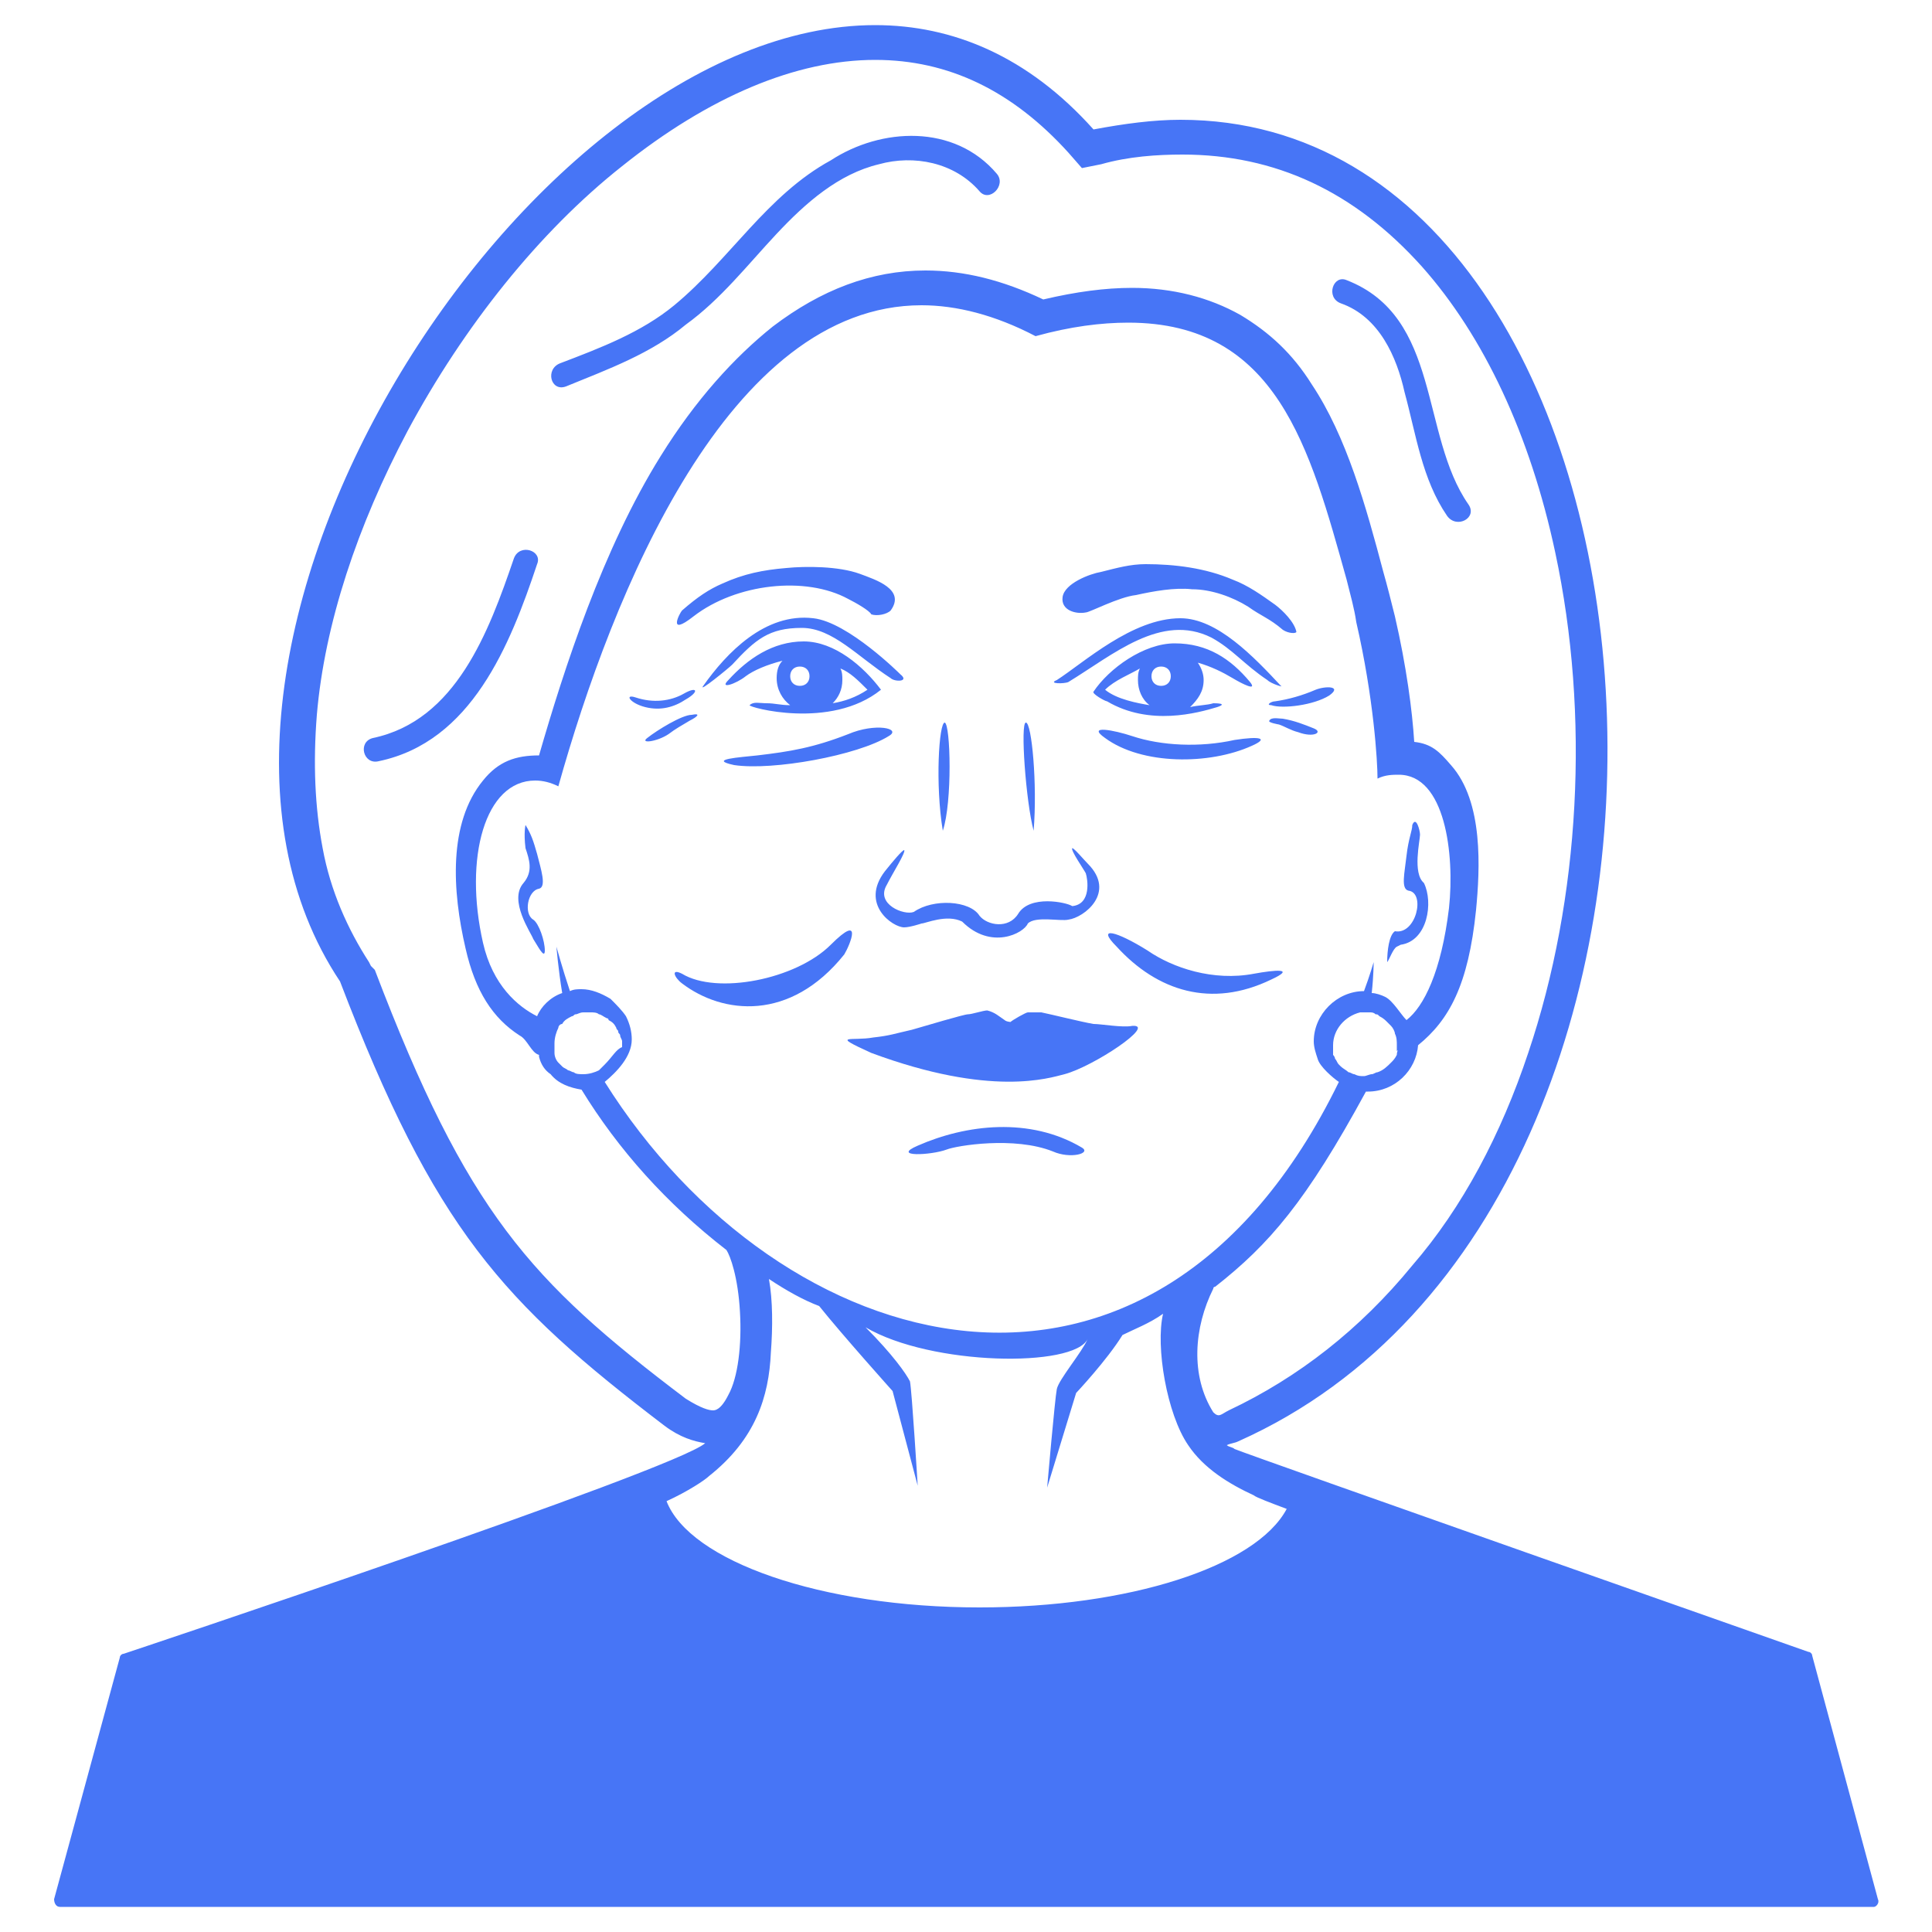 <?xml version="1.0" encoding="utf-8"?>
<!-- Generator: Adobe Illustrator 19.2.1, SVG Export Plug-In . SVG Version: 6.00 Build 0)  -->
<svg version="1.1" id="Layer_1" xmlns="http://www.w3.org/2000/svg" xmlns:xlink="http://www.w3.org/1999/xlink" x="0px" y="0px"
	 viewBox="0 0 100 100" preserveAspectRatio="xMaxYMin meet" style="enable-background:new 0 0 100 100;" xml:space="preserve">
<style type="text/css">
	.st0{fill:#CECECE;}
	.st1{fill:#009E9A;}
	.st2{fill:#FFFFFF;}
	.st3{fill-rule:evenodd;clip-rule:evenodd;fill:#009E9A;}
	.st4{fill:#009E9B;}
	.st5{fill:#4775F6;}
	.st6{fill:#4775F6;}
	.st7{fill-rule:evenodd;clip-rule:evenodd;fill:#4775F6;}
	.st8{fill-rule:evenodd;clip-rule:evenodd;fill:#4775F6;}
	.st9{opacity:0.8;fill:#FFFFFF;}
	.st10{fill:#105452;}
	.st11{fill:#FCED1C;}
	.st12{fill:#D2E3E3;}
	.st13{fill:#055351;}
	.st14{fill:#84BDBD;}
	.st15{fill:#406968;}
	.st16{fill:#231F20;}
	.st17{fill:none;stroke:#00302F;stroke-width:2.245;stroke-miterlimit:10;}
	.st18{fill:none;stroke:#84B09A;stroke-width:0.561;stroke-miterlimit:10;}
	.st19{fill:none;stroke:#FFFFFF;stroke-width:1.152;stroke-miterlimit:10;}
	.st20{fill:none;stroke:#FCED1C;stroke-width:1.123;stroke-linecap:round;stroke-miterlimit:10;}
	.st21{fill:none;stroke:#009E9A;stroke-width:5.418;stroke-miterlimit:10;}
	.st22{fill:#BDE4E6;stroke:#009E9A;stroke-width:0.787;stroke-linecap:round;stroke-linejoin:round;stroke-miterlimit:10;}
	.st23{fill:#FCED1C;stroke:#009E9A;stroke-width:0.787;stroke-linecap:round;stroke-linejoin:round;stroke-miterlimit:10;}
	.st24{fill:#FBED1F;}
	.st25{fill:#009F9B;}
</style>
<g>
	<path class="st5" d="M56.2,31.7c-0.5,0.1-1.3-0.1-1.2-0.8c0.1-0.7,1.4-1.2,2-1.3c0.8-0.2,1.5-0.4,2.3-0.4c1.5,0,3.1,0.2,4.5,0.8
		c0.8,0.3,1.5,0.8,2.2,1.3c0.4,0.3,1,0.9,1.1,1.4c0,0.1-0.4,0.1-0.7-0.1c-0.7-0.6-1.1-0.7-1.8-1.2c-0.8-0.5-1.9-0.9-2.9-0.9
		c-0.9-0.1-2,0.1-2.9,0.3C57.9,30.9,56.4,31.7,56.2,31.7z M43.9,31c-2.2-1.2-5.8-0.8-8,0.9c-1.4,1.1-0.7-0.2-0.6-0.3
		c0.8-0.7,1.4-1.1,2.1-1.4c1.1-0.5,2.1-0.7,3.3-0.8c1-0.1,2.7-0.1,3.8,0.3c0.8,0.3,2.4,0.8,1.6,1.9c-0.2,0.2-0.7,0.3-1,0.2
		C45,31.6,44.3,31.2,43.9,31z M53.5,43c0.2-2.4-0.1-5.6-0.4-5.6C52.8,37.4,53.1,41.5,53.5,43z M48.9,37.4c-0.3,0-0.5,3.2-0.1,5.6
		C49.3,41.5,49.2,37.5,48.9,37.4z M56.3,44.7c-0.2-0.2-0.7-0.8-0.8-0.8c-0.1,0.1,0.6,1.1,0.7,1.3c0.1,0.3,0.3,1.6-0.7,1.7
		c-0.3-0.2-2.2-0.6-2.8,0.4c-0.5,0.8-1.6,0.6-2,0.1c-0.5-0.8-2.4-0.9-3.4-0.2c-0.5,0.2-2-0.4-1.4-1.4c0.3-0.6,1-1.7,0.9-1.8
		c-0.1,0-0.6,0.6-1,1.1c-1.3,1.7,0.4,2.9,1,2.9c0.3,0,0.9-0.2,0.9-0.2c0.2,0,1.3-0.5,2.1-0.1c1.5,1.5,3.2,0.6,3.4,0.1
		c0.4-0.4,1.7-0.1,2.1-0.2C56.1,47.5,57.8,46.2,56.3,44.7z M66.2,37.5c0.3,0.1,0.6,0.3,1,0.4c0.8,0.3,1.3,0,0.8-0.2
		c-0.5-0.2-1-0.4-1.6-0.5c-0.2,0-0.6-0.1-0.7,0.1C65.6,37.4,66.2,37.5,66.2,37.5z M68.8,36c0.7-0.5-0.2-0.5-0.7-0.3
		c-0.7,0.3-1.4,0.5-2.1,0.6c-0.2,0-0.5,0.2-0.2,0.2C66.4,36.7,68,36.5,68.8,36z M33.5,38.2c-0.4,0.3,0.5,0.2,1.1-0.2
		c0.4-0.3,0.6-0.4,1.1-0.7c0.4-0.2,0.6-0.4,0.1-0.3C35.3,37,34,37.8,33.5,38.2z M35.4,35.9c-0.7,0.4-1.6,0.5-2.5,0.2
		c-0.6-0.2-0.3,0.3,0.5,0.5c0.8,0.2,1.5,0,2.1-0.4C36.2,35.8,36.1,35.5,35.4,35.9z M49,59.5c0.5-0.2,3.5-0.7,5.5,0.1
		c0.9,0.4,2,0.1,1.5-0.2c-2.7-1.6-6-1.2-8.5-0.1C46.1,59.9,48.2,59.8,49,59.5z M44.9,35.7c-0.5-0.5-0.9-0.9-1.4-1.1
		c0.1,0.2,0.1,0.4,0.1,0.6c0,0.5-0.2,0.9-0.5,1.2C43.7,36.3,44.3,36.1,44.9,35.7z M41.9,35c0-0.3-0.2-0.5-0.5-0.5
		c-0.3,0-0.5,0.2-0.5,0.5s0.2,0.5,0.5,0.5C41.7,35.5,41.9,35.3,41.9,35z M45.6,35.7c-2.6,2.1-6.9,0.9-6.8,0.8
		c0.2-0.2,0.5-0.1,0.9-0.1s0.7,0.1,1.2,0.1c-0.4-0.3-0.7-0.8-0.7-1.4c0-0.4,0.1-0.7,0.3-0.9c-0.8,0.2-1.5,0.5-1.9,0.8
		c-0.5,0.4-1.4,0.7-0.9,0.2c1-1.1,2.3-2,3.9-2S44.7,34.5,45.6,35.7z M60.6,35c0-0.3-0.2-0.5-0.5-0.5c-0.3,0-0.5,0.2-0.5,0.5
		s0.2,0.5,0.5,0.5C60.4,35.5,60.6,35.3,60.6,35z M59.5,36.5c-0.4-0.3-0.6-0.8-0.6-1.3c0-0.2,0-0.4,0.1-0.6c-0.5,0.3-1.3,0.6-1.8,1.1
		C57.8,36.2,58.9,36.4,59.5,36.5z M63.8,35.1c-0.5-0.3-1.1-0.6-1.8-0.8c0.2,0.3,0.3,0.6,0.3,0.9c0,0.6-0.3,1-0.7,1.4
		c0.4-0.1,0.9-0.1,1.2-0.2c0.1,0,0.8,0,0.2,0.2c-1,0.3-3.5,1-5.7-0.3c-0.1,0-0.8-0.4-0.7-0.5c0.8-1.2,2.6-2.5,4.2-2.5
		c1.7,0,2.9,0.8,3.9,2C65.1,35.8,64.3,35.4,63.8,35.1z M46,38.1c0.7-0.4-0.7-0.7-2.1-0.1c-1.8,0.7-3,0.9-4.7,1.1
		c-0.9,0.1-2.6,0.2-1.2,0.5C40,39.9,44.4,39.1,46,38.1z M55.3,35.3c2.3-1.4,4.8-3.6,7.4-2.3c1.1,0.6,1.7,1.4,2.9,2.2
		c0.2,0.2,0.9,0.4,0.7,0.3C64.9,34,63,32,61.1,32c-2.5,0-5,2.3-6.4,3.2C54.2,35.4,55.1,35.4,55.3,35.3z M42.1,32
		c-2.5-0.3-4.5,1.8-5.7,3.5c-0.3,0.4,1.3-0.9,1.5-1.1c1.2-1.3,1.9-1.9,3.6-1.9c1.6,0,2.9,1.5,4.6,2.6c0.2,0.2,1,0.2,0.5-0.2
		C46.6,34.9,43.9,32.2,42.1,32z M52,52.8c-0.3-0.2-0.5-0.4-0.9-0.5c-0.2,0-0.8,0.2-1,0.2c-0.2,0-2.2,0.6-2.9,0.8
		c-0.9,0.2-1.1,0.3-2,0.4c-1.1,0.2-2.3-0.2-0.1,0.8c6.2,2.3,9.2,1.3,10,1.1c1.5-0.4,4.8-2.6,3.5-2.5c-0.5,0.1-1.6-0.1-2-0.1
		c-0.6-0.1-2.2-0.5-2.7-0.6c-0.2,0-0.4,0-0.7,0c-0.1,0-0.8,0.4-0.9,0.5C52.4,52.9,52.1,52.9,52,52.8z M57.8,49
		c2.1,2.3,4.9,3.2,8,1.7c1.3-0.6,0.2-0.5-0.9-0.3c-2.1,0.4-4.2-0.3-5.5-1.2C57.8,48.2,56.7,47.9,57.8,49z M43,48.9
		c-1.8,1.8-5.9,2.6-7.7,1.5c-0.6-0.3-0.4,0.2,0,0.5c2.1,1.6,5.6,2,8.4-1.5C44,48.9,44.7,47.2,43,48.9z M53.5,43
		c0.2-2.4-0.1-5.6-0.4-5.6C52.8,37.4,53.1,41.5,53.5,43z M48.9,37.4c-0.3,0-0.5,3.2-0.1,5.6C49.3,41.5,49.2,37.5,48.9,37.4z
		 M56.3,44.7c-0.2-0.2-0.7-0.8-0.8-0.8c-0.1,0.1,0.6,1.1,0.7,1.3c0.1,0.3,0.3,1.6-0.7,1.7c-0.3-0.2-2.2-0.6-2.8,0.4
		c-0.5,0.8-1.6,0.6-2,0.1c-0.5-0.8-2.4-0.9-3.4-0.2c-0.5,0.2-2-0.4-1.4-1.4c0.3-0.6,1-1.7,0.9-1.8c-0.1,0-0.6,0.6-1,1.1
		c-1.3,1.7,0.4,2.9,1,2.9c0.3,0,0.9-0.2,0.9-0.2c0.2,0,1.3-0.5,2.1-0.1c1.5,1.5,3.2,0.6,3.4,0.1c0.4-0.4,1.7-0.1,2.1-0.2
		C56.1,47.5,57.8,46.2,56.3,44.7z M49,59.5c0.5-0.2,3.5-0.7,5.5,0.1c0.9,0.4,2,0.1,1.5-0.2c-2.7-1.6-6-1.2-8.5-0.1
		C46.1,59.9,48.2,59.8,49,59.5z M52,52.8c-0.3-0.2-0.5-0.4-0.9-0.5c-0.2,0-0.8,0.2-1,0.2c-0.2,0-2.2,0.6-2.9,0.8
		c-0.9,0.2-1.1,0.3-2,0.4c-1.1,0.2-2.3-0.2-0.1,0.8c6.2,2.3,9.2,1.3,10,1.1c1.5-0.4,4.8-2.6,3.5-2.5c-0.5,0.1-1.6-0.1-2-0.1
		c-0.6-0.1-2.2-0.5-2.7-0.6c-0.2,0-0.4,0-0.7,0c-0.1,0-0.8,0.4-0.9,0.5C52.4,52.9,52.1,52.9,52,52.8z M57.8,49
		c2.1,2.3,4.9,3.2,8,1.7c1.3-0.6,0.2-0.5-0.9-0.3c-2.1,0.4-4.2-0.3-5.5-1.2C57.8,48.2,56.7,47.9,57.8,49z M43,48.9
		c-1.8,1.8-5.9,2.6-7.7,1.5c-0.6-0.3-0.4,0.2,0,0.5c2.1,1.6,5.6,2,8.4-1.5C44,48.9,44.7,47.2,43,48.9z M58.6,38.1
		c-0.9-0.3-2.4-0.6-1.4,0.1c1.9,1.4,5.4,1.4,7.6,0.4c0.9-0.4,0.4-0.5-0.9-0.3C62.1,38.7,60.1,38.6,58.6,38.1z M27.9,46
		c0.4-0.1,0.1-1-0.1-1.8c-0.2-0.7-0.3-1-0.6-1.5c0,0-0.1,0.4,0,1.2c0.2,0.6,0.4,1.2-0.1,1.8c-0.8,0.9,0.4,2.6,0.5,2.9
		c0.2,0.3,0.6,1.1,0.6,0.6c0-0.5-0.3-1.4-0.6-1.6C27.1,47.3,27.3,46.1,27.9,46z M73.5,43.2c0,0.3-0.4,2,0.2,2.5c0.5,1,0.2,3-1.2,3.2
		c-0.2,0.1,0,0-0.2,0.1c-0.2,0.1-0.4,0.7-0.5,0.8c0-0.6,0.1-1.4,0.4-1.6c1.1,0.2,1.6-2,0.7-2.1c-0.4-0.1-0.2-0.9-0.1-1.8
		c0.1-0.9,0.3-1.3,0.3-1.6C73.3,42.2,73.5,43,73.5,43.2z"/>
	<path class="st5" d="M26.6,28.9c0.3-0.8,1.5-0.4,1.2,0.3c-1.4,4.2-3.4,9.2-8.2,10.2c-0.8,0.2-1.1-1-0.3-1.2
		C23.6,37.3,25.3,32.7,26.6,28.9z M51.6,9c0.5,0.6-0.4,1.5-0.9,0.9c-1.3-1.5-3.4-1.9-5.2-1.4c-2.1,0.5-3.8,2-5.3,3.6
		c-1.5,1.6-2.9,3.4-4.7,4.7c-1.8,1.5-4,2.3-6.2,3.2c-0.8,0.3-1.1-0.9-0.3-1.2c2.1-0.8,4.2-1.6,5.9-3c2.9-2.4,4.8-5.7,8.1-7.5
		C45.6,6.6,49.4,6.4,51.6,9z M69.4,15.7c-0.8-0.3-0.4-1.5,0.3-1.2c4.9,1.9,3.8,8,6.3,11.6c0.5,0.7-0.6,1.3-1.1,0.6
		c-1.3-1.9-1.6-4.2-2.2-6.4C72.3,18.5,71.4,16.4,69.4,15.7z M50.7,83.2c-8.2,0-15-2.4-16.2-5.5c1.1-0.5,2-1.1,2.2-1.3
		c2.4-1.9,3.1-4.1,3.2-6.4c0.1-1.3,0.1-2.7-0.1-3.8c0.9,0.6,1.8,1.1,2.6,1.4c1.2,1.5,3.8,4.4,3.8,4.4l1.3,4.9c0,0-0.3-4.9-0.4-5.4
		c-0.2-0.4-0.9-1.4-2.3-2.8c3.4,2,10.8,2.1,11.5,0.6c-0.3,0.7-1.5,2.1-1.6,2.6c-0.1,0.5-0.5,5.1-0.5,5.1l1.5-4.9c0,0,1.6-1.7,2.4-3
		c0.6-0.3,1.4-0.6,2.1-1.1c-0.4,1.7,0.2,5.2,1.3,6.8c0.8,1.2,2.1,2,3.4,2.6c0.1,0.1,0.9,0.4,1.7,0.7C65,81.1,58.4,83.2,50.7,83.2z
		 M31.3,56c0.6-0.5,1.4-1.3,1.4-2.2c0-0.4-0.1-0.8-0.3-1.2c-0.2-0.3-0.5-0.6-0.8-0.9c-0.5-0.3-1-0.5-1.5-0.5c-0.2,0-0.4,0-0.6,0.1
		c-0.4-1.2-0.7-2.3-0.7-2.3s0.1,1.2,0.3,2.4c-0.6,0.2-1.1,0.7-1.3,1.2c-1-0.5-2.3-1.6-2.8-3.8c-1-4.4,0.1-8.4,2.7-8.4
		c0.4,0,0.8,0.1,1.2,0.3c2.8-10,8.8-24.9,18.8-24.9c1.8,0,3.8,0.5,5.9,1.6c1.8-0.5,3.4-0.7,4.8-0.7c7.7,0,9.4,6.5,11.3,13.3
		c0.2,0.8,0.4,1.5,0.5,2.2c0.9,3.9,1.1,7.2,1.1,8.1c0.4-0.2,0.8-0.2,1.1-0.2c2.4,0,2.9,4.1,2.6,6.9c-0.4,3.3-1.3,5.1-2.2,5.8
		c-0.3-0.3-0.7-1-1.1-1.2c-0.2-0.1-0.5-0.2-0.7-0.2c0.1-0.9,0.1-1.6,0.1-1.6s-0.2,0.7-0.5,1.5c-1.4,0-2.6,1.2-2.6,2.6
		c0,0.3,0.1,0.6,0.2,0.9c0.1,0.4,0.8,1,1.1,1.2C59.6,75.9,40.4,70.5,31.3,56z M31.3,55.1c-0.1,0.1-0.1,0.1-0.2,0.2L31,55.4
		c-0.2,0.1-0.5,0.2-0.8,0.2c-0.2,0-0.4,0-0.5-0.1c-0.1,0-0.2-0.1-0.3-0.1l0,0c-0.1-0.1-0.2-0.1-0.3-0.2L29,55.1L28.9,55
		c-0.1-0.1-0.2-0.3-0.2-0.5v-0.1v-0.1c0-0.1,0-0.2,0-0.3c0-0.3,0.1-0.6,0.2-0.8c0-0.1,0.1-0.2,0.2-0.2c0.1-0.2,0.3-0.3,0.5-0.4
		c0.1,0,0.1-0.1,0.2-0.1c0.1,0,0.2-0.1,0.4-0.1h0.1c0.1,0,0.1,0,0.2,0h0.1c0.1,0,0.3,0,0.4,0.1c0.1,0,0.2,0.1,0.4,0.2
		c0,0,0.1,0,0.1,0.1c0.2,0.1,0.3,0.2,0.4,0.4c0,0.1,0.1,0.1,0.1,0.2c0,0.1,0.1,0.1,0.1,0.2c0,0.1,0.1,0.2,0.1,0.3c0,0.1,0,0.2,0,0.3
		C31.9,54.3,31.7,54.7,31.3,55.1C31.4,55,31.3,55.1,31.3,55.1z M72.3,54.6c-0.1,0.2-0.2,0.3-0.3,0.4c-0.2,0.2-0.4,0.4-0.7,0.5
		c-0.1,0-0.2,0.1-0.3,0.1c-0.1,0-0.3,0.1-0.4,0.1c-0.2,0-0.3,0-0.5-0.1c-0.1,0-0.2-0.1-0.3-0.1c-0.1-0.1-0.3-0.2-0.4-0.3l-0.1-0.1
		c-0.1-0.1-0.1-0.2-0.2-0.3c0-0.1-0.1-0.2-0.1-0.2v-0.1v-0.1c0-0.1,0-0.2,0-0.3c0-0.8,0.6-1.5,1.4-1.7c0.1,0,0.2,0,0.3,0
		c0.1,0,0.1,0,0.2,0l0,0c0.1,0,0.2,0,0.3,0.1c0.1,0,0.1,0,0.2,0.1c0.2,0.1,0.3,0.2,0.4,0.3l0.1,0.1l0.1,0.1c0.1,0.1,0.2,0.3,0.2,0.4
		c0.1,0.2,0.1,0.4,0.1,0.6c0,0.1,0,0.2,0,0.3C72.4,54.3,72.3,54.4,72.3,54.6C72.3,54.5,72.3,54.5,72.3,54.6z M97.2,98.3l-3.4-12.6
		c0-0.1-0.1-0.2-0.2-0.2c0,0-29-10.2-29.7-10.5c-0.1-0.1-0.3-0.1-0.4-0.2c0.2-0.1,0.4-0.1,0.6-0.2c28-12.5,23.7-68.4-3-68.4
		c-1.4,0-2.9,0.2-4.5,0.5c-3.4-3.8-7.3-5.4-11.3-5.4l0,0v1.8c3.8,0,7.1,1.6,10,4.8L56,8.7l1-0.2C58.4,8.1,59.9,8,61.2,8
		c4.8,0,8.9,1.9,12.4,5.8c3.2,3.6,5.6,8.7,6.9,14.8c1.8,8.4,1.3,17.9-1.4,25.9c-1.4,4.2-3.4,8-6,11c-2.7,3.3-5.9,5.8-9.5,7.5
		c-0.4,0.2-0.5,0.4-0.8,0.1c-1.2-1.9-1-4.4,0-6.4c0-0.1,0.1-0.1,0.1-0.1c2.8-2.2,4.7-4.4,7.8-10.1h0.1c1.4,0,2.5-1.1,2.6-2.4
		c1.6-1.3,2.6-3.1,3-7c0.2-2.1,0.4-5.6-1.3-7.5c-0.6-0.7-1-1.1-1.9-1.2c-0.1-1.6-0.4-3.9-1-6.5c-0.2-0.8-0.4-1.6-0.6-2.3
		c-0.9-3.4-1.9-7-3.7-9.7c-1-1.6-2.2-2.7-3.7-3.6c-1.6-0.9-3.5-1.4-5.6-1.4c-1.4,0-2.9,0.2-4.6,0.6c-2.1-1-4.1-1.5-6.1-1.5
		c-2.8,0-5.4,1-7.9,2.9c-2,1.6-4,3.8-5.8,6.7c-3,4.8-5,11-6.3,15.5c-1.2,0-2.1,0.3-2.9,1.3c-1.8,2.2-1.6,5.7-0.9,8.7
		c0.5,2.2,1.4,3.6,2.8,4.5c0.4,0.2,0.6,0.9,1,1v0.1c0.1,0.4,0.3,0.7,0.6,0.9c0.4,0.5,1,0.7,1.6,0.8c1.9,3.1,4.4,5.9,7.5,8.3
		c0.2,0.3,0.6,1.4,0.7,3.2c0.1,1.7-0.1,3.4-0.6,4.3C37.3,73,37,73,36.9,73c-0.2,0-0.6-0.1-1.4-0.6c-4.1-3.1-6.9-5.5-9.3-8.7
		s-4.4-7.2-6.8-13.5L19.2,50l-0.1-0.2c-1.1-1.7-2-3.7-2.4-5.9c-0.4-2.1-0.5-4.4-0.3-6.9c0.4-4.7,2.1-9.8,4.7-14.7
		C24,16.9,27.9,12,32.2,8.6c4.5-3.6,9-5.5,13.1-5.5V1.3c-18.1,0-38.9,32.7-27.7,49.5c4.9,12.8,8.4,16.6,16.8,23
		c0.8,0.6,1.5,0.8,2.1,0.9C34.9,76.1,6.4,85.6,6.4,85.6c-0.1,0-0.2,0.1-0.2,0.2L2.8,98.3c0,0.2,0.1,0.4,0.3,0.4h93.9
		C97.1,98.7,97.3,98.5,97.2,98.3z"/>
</g>
</svg>

